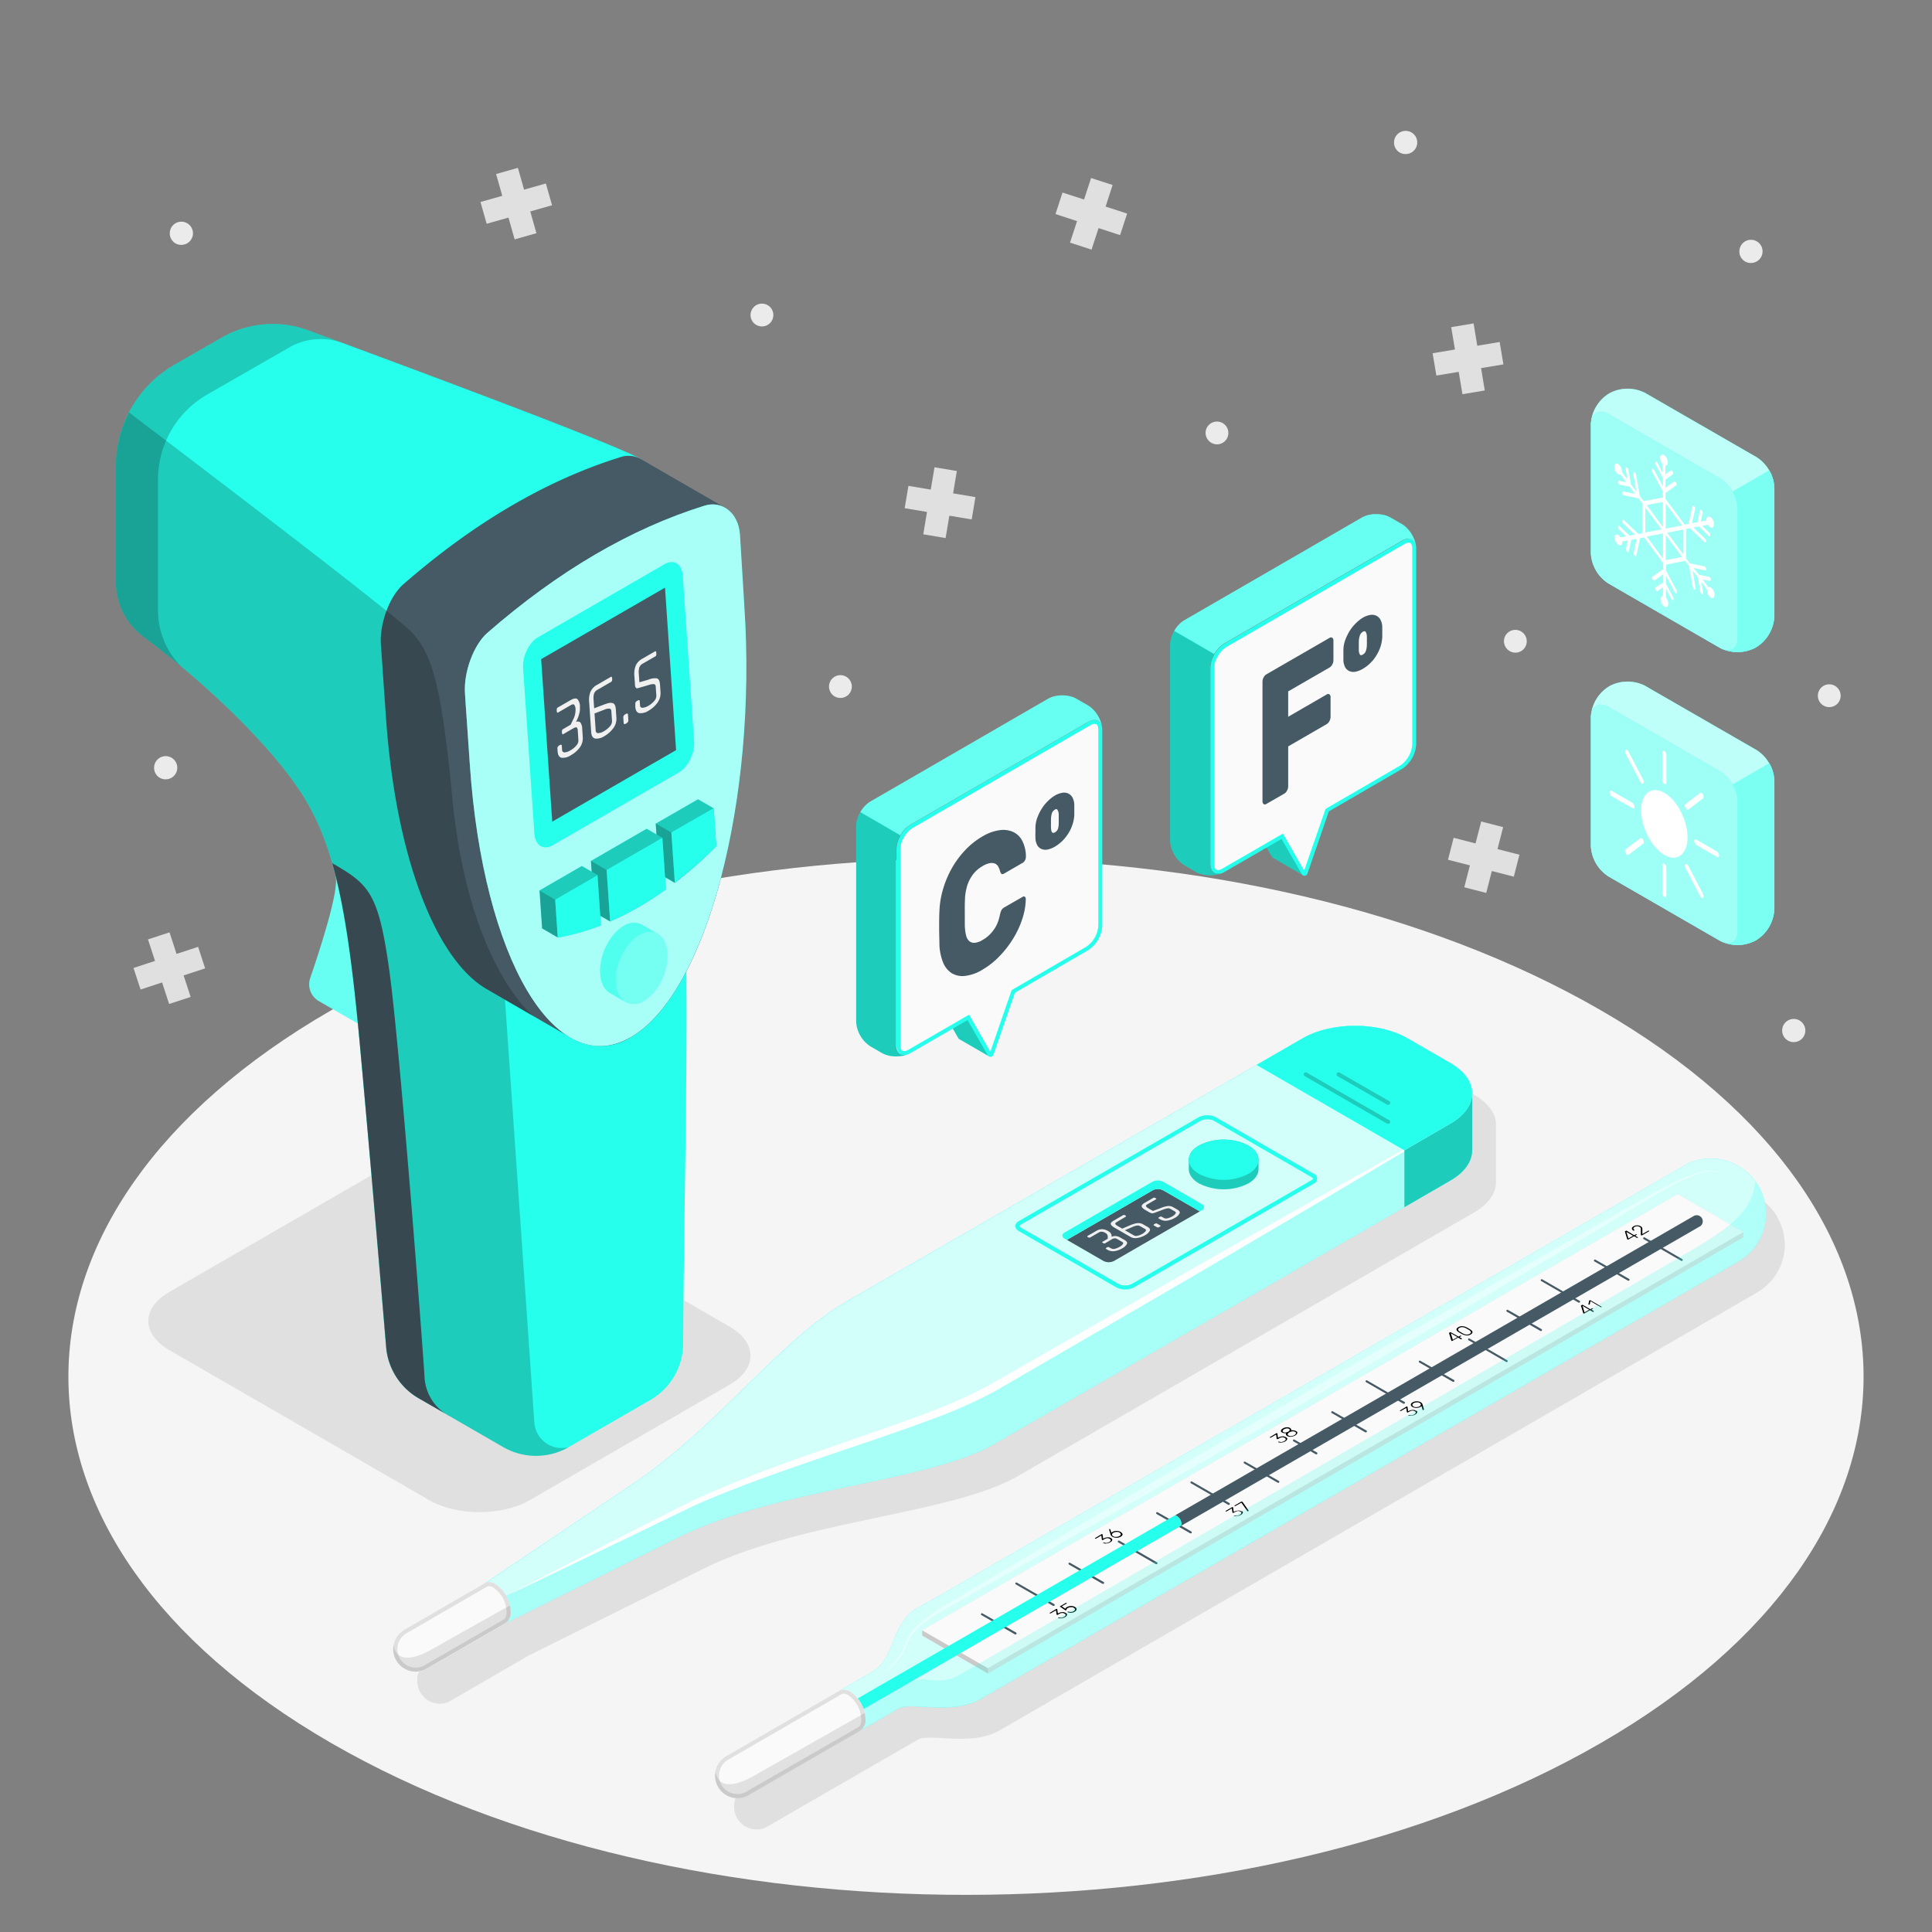 <svg xmlns="http://www.w3.org/2000/svg" viewBox="0 0 500 500"><rect x="0" y="0" width="500" height="500" fill="#808080" stroke="none"/><g id="freepik--Floor--inject-4"><path id="freepik--floor--inject-4" d="M414.26,451.11c90.71-52.37,90.71-137.29,0-189.67s-237.8-52.37-328.52,0-90.71,137.3,0,189.67S323.54,503.49,414.26,451.11Z" style="fill:#f5f5f5"></path></g><g id="freepik--Graphics--inject-4"><g id="freepik--Icons--inject-4"><g id="freepik--Plus--inject-4"><polygon id="freepik--plus--inject-4" points="382.32 89.48 381.36 83.7 375.57 84.67 376.54 90.45 370.76 91.42 371.73 97.2 377.51 96.23 378.48 102.02 384.26 101.05 383.3 95.27 389.08 94.3 388.11 88.51 382.32 89.48" style="fill:#e0e0e0"></polygon><polygon id="freepik--plus--inject-4" points="387.55 219.74 389.01 214.06 383.33 212.6 381.87 218.28 376.2 216.82 374.74 222.5 380.41 223.96 378.95 229.63 384.63 231.09 386.09 225.42 391.77 226.88 393.23 221.2 387.55 219.74" style="fill:#e0e0e0"></polygon><polygon id="freepik--plus--inject-4" points="286.13 53.46 287.94 47.88 282.37 46.07 280.55 51.64 274.98 49.83 273.16 55.4 278.74 57.22 276.92 62.79 282.49 64.6 284.31 59.03 289.88 60.85 291.7 55.27 286.13 53.46" style="fill:#e0e0e0"></polygon><polygon id="freepik--plus--inject-4" points="240.88 126.71 241.85 120.93 247.63 121.9 246.66 127.68 252.44 128.65 251.47 134.43 245.69 133.46 244.72 139.25 238.94 138.28 239.91 132.49 234.13 131.52 235.1 125.74 240.88 126.71" style="fill:#e0e0e0"></polygon><polygon id="freepik--plus--inject-4" points="129.99 50.68 128.39 45.04 134.03 43.44 135.63 49.08 141.27 47.48 142.87 53.12 137.23 54.72 138.83 60.35 133.19 61.95 131.59 56.31 125.95 57.91 124.35 52.28 129.99 50.68" style="fill:#e0e0e0"></polygon><polygon id="freepik--plus--inject-4" points="40.12 248.69 38.3 243.12 43.87 241.29 45.69 246.87 51.27 245.04 53.09 250.61 47.52 252.44 49.34 258.01 43.77 259.83 41.95 254.26 36.38 256.09 34.55 250.51 40.12 248.69" style="fill:#e0e0e0"></polygon></g><g id="freepik--Dots--inject-4"><path id="freepik--Dot--inject-4" d="M312,112a2.95,2.95,0,1,1,2.95,3A3,3,0,0,1,312,112Z" style="fill:#ebebeb"></path><path id="freepik--dot--inject-4" d="M194.24,81.48a2.95,2.95,0,1,1,2.95,3A2.95,2.95,0,0,1,194.24,81.48Z" style="fill:#ebebeb"></path><path id="freepik--dot--inject-4" d="M39.88,198.74a3,3,0,1,1,2.95,2.95A2.95,2.95,0,0,1,39.88,198.74Z" style="fill:#ebebeb"></path><path id="freepik--dot--inject-4" d="M214.55,177.63a2.95,2.95,0,1,1,2.95,3A2.95,2.95,0,0,1,214.55,177.63Z" style="fill:#ebebeb"></path><path id="freepik--dot--inject-4" d="M360.78,36.92a3,3,0,1,1,3,2.95A2.95,2.95,0,0,1,360.78,36.92Z" style="fill:#ebebeb"></path><path id="freepik--dot--inject-4" d="M43.94,60.37a3,3,0,1,1,3,3A2.95,2.95,0,0,1,43.94,60.37Z" style="fill:#ebebeb"></path><path id="freepik--dot--inject-4" d="M450.15,65.06a3,3,0,1,1,3,3A2.95,2.95,0,0,1,450.15,65.06Z" style="fill:#ebebeb"></path><path id="freepik--dot--inject-4" d="M470.46,180a2.95,2.95,0,1,1,3,3A2.95,2.95,0,0,1,470.46,180Z" style="fill:#ebebeb"></path><path id="freepik--dot--inject-4" d="M461.22,266.75a3,3,0,1,1,3,2.95A3,3,0,0,1,461.22,266.75Z" style="fill:#ebebeb"></path><path id="freepik--dot--inject-4" d="M389.22,165.91a2.95,2.95,0,1,1,2.95,3A3,3,0,0,1,389.22,165.91Z" style="fill:#ebebeb"></path></g></g></g><g id="freepik--Shadows--inject-4"><path id="freepik--Shadow--inject-4" d="M387.15,291.21c0-.13,0-.26,0-.4s0,0,0-.07a6.53,6.53,0,0,0-.11-.86c0-.06,0-.12-.05-.18l0-.14a6.68,6.68,0,0,0-.33-.95,1.8,1.8,0,0,0-.08-.21,8.86,8.86,0,0,0-.46-.85l-.15-.26c-.18-.26-.37-.52-.58-.78l-.23-.29c-.19-.22-.4-.43-.62-.64l-.07-.07c-.11-.1-.2-.21-.32-.31s-.54-.45-.84-.68l-.34-.27c-.43-.31-.89-.6-1.38-.89l-9.58-5.53-1.49-.86c-.47-.27-.95-.52-1.46-.76-7.55-3.55-18.68-3.3-25.72.76l-58.85,34-2.28,1.32-9,5.19-4.4,2.54-31.9,18.42-11.73,6.77c-1.06.62-2.12,1.28-3.18,2-11.11,7.43-22.05,19.78-34.56,31.19-3,2.72-6,5.38-9.22,7.91-2.54,2-5.16,4-7.86,5.79l-15.15,10.19-9.55,6.41-14,9.35L111.07,429.9l-.24.15A5.81,5.81,0,0,0,108,434v0l0,.19,0,.23a5.34,5.34,0,0,0,0,.69,5.82,5.82,0,0,0,8.22,5.29l.28-.16L137,428.34l0,0,.05,0h0s19.93-9.93,45.1-22.4,64.19-14.06,81.19-23.88L369.6,320.66h0c4.42-2.55,8.44-4.89,11.92-6.88.47-.28.91-.56,1.32-.85,2.87-2,4.31-4.52,4.31-7Z" style="fill:#e0e0e0"></path><path id="freepik--shadow--inject-4" d="M461.82,320.8l-.06-.46q0-.4-.12-.81l-.12-.57c0-.21-.1-.42-.16-.63s-.12-.43-.19-.65-.08-.2-.11-.31a14.59,14.59,0,0,0-1.28-2.67.22.22,0,0,0,0-.08,14.23,14.23,0,0,0-18-5.48l-.67.39L247.35,421.34h0s-2.54,1.36-5.11,2.85c-6.75,3.9-5.8,13.09-11.42,16.36-3.15,1.84-4.66,2.69-8.74,5.05l-29,16.78-.24.15a5.8,5.8,0,0,0-2.8,4v0c0,.06,0,.12,0,.18a2.23,2.23,0,0,0,0,.23,5.36,5.36,0,0,0-.05.7,5.82,5.82,0,0,0,5.82,5.81,5.74,5.74,0,0,0,2.41-.53l.27-.15,39-22.52c1.19-.68,3.43-.59,6.16-.44l2.87.14c4,.15,8.51,0,12.22-2.15L454.13,334.85l.29-.18.3-.18a14.47,14.47,0,0,0,2.92-2.23,13.13,13.13,0,0,0,1.22-1.37,14.64,14.64,0,0,0,1.05-1.52,14.23,14.23,0,0,0,2-7.24h0C461.89,321.68,461.86,321.24,461.82,320.8Z" style="fill:#e0e0e0"></path><path id="freepik--shadow--inject-4" d="M111.09,388.24,43.78,349.38c-7.18-4.14-7.18-10.86,0-15l51.76-29.89c7.17-4.14,18.8-4.14,26,0l67.31,38.86c7.17,4.15,7.17,10.86,0,15l-51.76,29.89C129.89,392.38,118.26,392.38,111.09,388.24Z" style="fill:#e0e0e0"></path></g><g id="freepik--thermometer-3--inject-4"><g id="freepik--mercury-thermometer--inject-4"><path d="M442.75,299.83a14.11,14.11,0,0,0-5.92,1.29l-.67.38L242.49,413.31h0s-2.53,1.37-5.1,2.85c-6.76,3.9-5.81,13.09-11.43,16.36-3.15,1.84-4.66,2.69-8.74,5.05l5.36,10.31,9.93-5.73c3.16-1.83,13.84,1.83,21.25-2.46L449.27,326.82l.59-.36a14.26,14.26,0,0,0-7.11-26.63Z" style="fill:#25FFEB"></path><path d="M442.75,299.83a14.11,14.11,0,0,0-5.92,1.29l-.67.38L242.49,413.31h0s-2.53,1.37-5.1,2.85c-6.76,3.9-5.81,13.09-11.43,16.36-3.15,1.84-4.66,2.69-8.74,5.05l5.36,10.31,9.93-5.73c3.16-1.83,13.84,1.83,21.25-2.46L449.27,326.82l.59-.36a14.26,14.26,0,0,0-7.11-26.63Z" style="fill:#fff;opacity:0.8"></path><polygon points="451.18 318.85 434.18 309.04 238.67 421.91 238.67 423.29 255.67 433.11 451.18 320.23 451.18 318.85" style="fill:#e0e0e0"></polygon><polygon points="238.67 421.91 255.67 431.73 255.67 433.11 238.67 423.29 238.67 421.91" style="opacity:0.1"></polygon><polygon points="238.67 421.91 255.67 431.73 451.18 318.85 434.18 309.04 238.67 421.91" style="fill:#fafafa"></polygon><path d="M360.6,361.18l-4.35-2.51h0l-2.45-1.42a.26.26,0,0,0-.36.1.27.27,0,0,0,.1.36l6.8,3.92.42.25h0l2.45,1.41a.2.2,0,0,0,.13,0,.28.28,0,0,0,.23-.13.26.26,0,0,0-.1-.36ZM270,413.51,265.61,411h0l-2.45-1.42a.26.26,0,0,0-.26.46l6.8,3.92.42.25h0l2.45,1.41a.22.22,0,0,0,.13,0,.28.28,0,0,0,.23-.13.26.26,0,0,0-.1-.36Zm65-40.94a.27.27,0,0,0-.36.1.26.26,0,0,0,.1.35l2.45,1.42h0l.91.52h0l2.45,1.42a.31.31,0,0,0,.13,0,.28.28,0,0,0,.23-.13.26.26,0,0,0-.1-.36Zm-19.72,14.77-4.35-2.51h0l-2.45-1.41a.27.27,0,0,0-.36.09.26.26,0,0,0,.1.36l6.8,3.93.42.25h0l2.45,1.41a.31.31,0,0,0,.13,0,.26.26,0,0,0,.23-.13.27.27,0,0,0-.1-.36Zm91.06-52.08h0l-4.77-2.76h0l-2.44-1.41a.27.27,0,0,0-.36.09.26.26,0,0,0,.1.36l9.67,5.59a.28.28,0,0,0,.13,0,.26.26,0,0,0,.23-.13.26.26,0,0,0-.1-.35ZM289.68,398.73a.26.26,0,0,0-.26.46l2.45,1.41h0l4.84,2.79h0l2.45,1.42a.31.31,0,0,0,.13,0,.28.28,0,0,0,.23-.13.26.26,0,0,0-.1-.36Zm145.7-72.87-6.8-3.93-.49-.28h0l-2.45-1.41a.26.26,0,0,0-.36.1.25.25,0,0,0,.1.35l2.93,1.7,4.36,2.51h0l2.45,1.41a.2.2,0,0,0,.13,0,.26.26,0,0,0,.22-.13A.27.27,0,0,0,435.38,325.86ZM383.26,348.1l-.49-.28h0l-2.45-1.41a.25.25,0,0,0-.36.09.26.26,0,0,0,.1.36l2.94,1.69,4.35,2.51h0l2.45,1.42a.26.26,0,1,0,.26-.46Zm-129,69.44a.27.27,0,0,0-.36.09.26.26,0,0,0,.1.36l8.7,5a.31.31,0,0,0,.13,0,.28.28,0,0,0,.23-.13.27.27,0,0,0-.1-.36Zm22.66-13.09a.26.26,0,1,0-.26.46l8.7,5a.22.22,0,0,0,.13,0,.28.28,0,0,0,.23-.13.26.26,0,0,0-.1-.36ZM390.24,339a.26.26,0,0,0-.36.1.27.27,0,0,0,.09.36l8.71,5a.2.2,0,0,0,.13,0,.28.28,0,0,0,.23-.13.27.27,0,0,0-.1-.36ZM412.89,326a.25.25,0,0,0-.35.1.26.26,0,0,0,.09.35l8.71,5a.28.28,0,0,0,.13,0,.26.26,0,0,0,.23-.13.26.26,0,0,0-.1-.35Zm-45.31,26.17a.25.25,0,0,0-.36.09.27.27,0,0,0,.09.36l8.71,5a.22.22,0,0,0,.13,0,.28.28,0,0,0,.23-.13.26.26,0,0,0-.1-.36Zm-22.66,13.08a.27.27,0,0,0-.36.09.26.26,0,0,0,.1.36l8.7,5a.31.31,0,0,0,.13,0,.28.28,0,0,0,.23-.13.27.27,0,0,0-.1-.36ZM299.6,391.37a.26.26,0,1,0-.26.46l8.7,5a.33.33,0,0,0,.13,0,.28.28,0,0,0,.23-.13.26.26,0,0,0-.1-.36Zm22.66-13.08a.26.26,0,0,0-.36.1.25.25,0,0,0,.1.35l8.7,5a.31.31,0,0,0,.13,0,.26.26,0,0,0,.23-.13.25.25,0,0,0-.1-.35Z" style="fill:#455a64"></path><path d="M275.76,417.41a1.63,1.63,0,0,0-.46-.18,1.56,1.56,0,0,0-.48,0,2.11,2.11,0,0,0-.49.09,2.18,2.18,0,0,0-.47.21l-.09.05-.16-1.17a.06.06,0,0,0,0,0l0,0-.07,0a.18.18,0,0,0-.2,0l-1.66,1c-.07,0-.06.07,0,.11l.07,0a.18.18,0,0,0,.2,0l1.34-.77.16,1.15,0,0a.11.11,0,0,0,.05,0l.06,0a.18.18,0,0,0,.2,0l.39-.23a1.89,1.89,0,0,1,.68-.23,1.17,1.17,0,0,1,.67.16.67.67,0,0,1,.23.2.29.29,0,0,1,.05.22.48.48,0,0,1-.13.21,1.18,1.18,0,0,1-.27.2,1.69,1.69,0,0,1-.27.13l-.3.1a1.27,1.27,0,0,1-.34,0,.91.91,0,0,1-.35-.07.42.42,0,0,0-.14,0l-.09,0-.06,0a.05.05,0,0,0,0,.05s0,0,0,.05a1,1,0,0,0,.36.12,2.2,2.2,0,0,0,.45,0,2.33,2.33,0,0,0,1-.31,1.55,1.55,0,0,0,.36-.28.63.63,0,0,0,.16-.3.42.42,0,0,0-.07-.3A1,1,0,0,0,275.76,417.41Zm2.8-1.22a1.19,1.19,0,0,0-.37-.31,1.75,1.75,0,0,0-.52-.2,2,2,0,0,0-.54-.05,2.45,2.45,0,0,0-.53.09,2.55,2.55,0,0,0-.48.2,1,1,0,0,0-.33.26,1,1,0,0,0-.09.16l-.91-.63,1.27-.74c.07,0,.07-.08,0-.11l-.07,0a.17.17,0,0,0-.19,0l-1.45.83c-.06,0-.06.07,0,.12l1.32.91a.18.18,0,0,0,.2,0l.08,0a.15.15,0,0,0,.08-.1.93.93,0,0,1,0-.13.49.49,0,0,1,.09-.15.57.57,0,0,1,.23-.18,1.14,1.14,0,0,1,.36-.15,1.68,1.68,0,0,1,.39-.07,1.72,1.72,0,0,1,.39,0,1.24,1.24,0,0,1,.38.14.9.9,0,0,1,.27.23.39.39,0,0,1,.07.23.43.43,0,0,1-.1.23.92.92,0,0,1-.26.21,1.11,1.11,0,0,1-.27.12,1.08,1.08,0,0,1-.31.07,1.28,1.28,0,0,1-.34,0,1.55,1.55,0,0,1-.36-.08l-.13,0-.08,0-.08.05s-.05,0-.05.05a.05.05,0,0,0,0,0,1.31,1.31,0,0,0,.38.13,2,2,0,0,0,1,0,1.67,1.67,0,0,0,.5-.21,1.3,1.3,0,0,0,.36-.27.54.54,0,0,0,.14-.31A.49.49,0,0,0,278.56,416.19Z"></path><path d="M287.49,398.05a1.38,1.38,0,0,0-.46-.18,1.56,1.56,0,0,0-.48,0,2.11,2.11,0,0,0-.49.09,2.18,2.18,0,0,0-.47.21l-.09.05-.16-1.17s0,0,0,0,0,0,0,0l-.07,0a.18.18,0,0,0-.2,0l-1.66,1c-.07,0-.06.08,0,.12l.07,0a.18.18,0,0,0,.2,0l1.34-.78.16,1.16a.08.08,0,0,0,0,0,.11.11,0,0,0,0,0l.06,0a.18.18,0,0,0,.2,0l.39-.23a1.72,1.72,0,0,1,.68-.23,1.09,1.09,0,0,1,.67.16.58.58,0,0,1,.23.2.28.28,0,0,1,.05.21.46.46,0,0,1-.13.22,1.18,1.18,0,0,1-.27.2,1.69,1.69,0,0,1-.27.13,1.49,1.49,0,0,1-.3.09,1.27,1.27,0,0,1-.34,0,1.15,1.15,0,0,1-.35-.07.42.42,0,0,0-.14,0l-.09,0-.06,0a.05.05,0,0,0,0,.05s0,0,0,.05a1.17,1.17,0,0,0,.36.12,2.2,2.2,0,0,0,.45,0,2.29,2.29,0,0,0,.5-.09,2.91,2.91,0,0,0,.51-.22,1.55,1.55,0,0,0,.36-.28.63.63,0,0,0,.16-.3.42.42,0,0,0-.07-.3A1,1,0,0,0,287.49,398.05Zm2.82-1.33a1.18,1.18,0,0,0-.31-.26,1.7,1.7,0,0,0-.46-.18,1.91,1.91,0,0,0-.54-.08,2.21,2.21,0,0,0-.57.06,2,2,0,0,0-.56.22l-.15.1-.11.09-.28-.92s0,0,0,0l0,0-.1,0a.1.1,0,0,0-.09,0l-.09,0s-.06.05,0,.08,0,0,0,.06l.35,1.21a1.12,1.12,0,0,0,.05.13.89.89,0,0,0,.09.16l.15.17a1.4,1.4,0,0,0,.22.16,2.34,2.34,0,0,0,.45.18,2.52,2.52,0,0,0,.54.08,2.93,2.93,0,0,0,.58-.06,2.18,2.18,0,0,0,.55-.22,1,1,0,0,0,.38-.32.57.57,0,0,0,.11-.33A.61.61,0,0,0,290.31,396.72Zm-.36.61a1,1,0,0,1-.25.2,1.84,1.84,0,0,1-.35.15,2.7,2.7,0,0,1-.41.06,1.5,1.5,0,0,1-.42,0,1.38,1.38,0,0,1-.4-.15.82.82,0,0,1-.27-.24.44.44,0,0,1-.07-.24.45.45,0,0,1,.11-.23.87.87,0,0,1,.25-.21,1.6,1.6,0,0,1,.35-.14,1.39,1.39,0,0,1,.4-.06,1.5,1.5,0,0,1,.42,0,1.56,1.56,0,0,1,.41.15,1.08,1.08,0,0,1,.27.23.4.4,0,0,1,.06.25A.37.37,0,0,1,290,397.33Z"></path><path d="M321.27,391.14a1.66,1.66,0,0,0-.46-.19,2,2,0,0,0-.49,0,2,2,0,0,0-.48.09,2.18,2.18,0,0,0-.47.21l-.09,0-.16-1.18a0,0,0,0,0,0,0l0,0-.06,0a.2.2,0,0,0-.21,0l-1.65.95q-.11.06,0,.12l.07,0a.21.21,0,0,0,.19,0l1.34-.78.17,1.15s0,0,0,0l.05,0,.06,0a.23.23,0,0,0,.2,0l.39-.23a1.67,1.67,0,0,1,.68-.23,1.09,1.09,0,0,1,.67.16.58.58,0,0,1,.23.2.27.27,0,0,1,0,.21.38.38,0,0,1-.12.21,1.36,1.36,0,0,1-.28.21l-.26.13a1.58,1.58,0,0,1-.31.09l-.33,0a1.15,1.15,0,0,1-.36-.07.22.22,0,0,0-.13,0l-.09,0-.06,0a.05.05,0,0,0,0,.05s0,0,0,0a1.52,1.52,0,0,0,.36.12,1.68,1.68,0,0,0,.45,0,2.29,2.29,0,0,0,.5-.09,2.07,2.07,0,0,0,.51-.22,1.32,1.32,0,0,0,.36-.28.65.65,0,0,0,.16-.29.48.48,0,0,0-.07-.3A.77.77,0,0,0,321.27,391.14Zm1.88-.2-1.54-2.19-.05-.06-.08-.05-.07,0a.18.18,0,0,0-.2,0l-1.72,1c-.06,0-.06.07,0,.11l.06,0a.18.18,0,0,0,.2,0l1.51-.87,1.57,2.22,0,0,.09,0s.07,0,.09,0l.1-.05s0,0,0-.07Z"></path><path d="M332.73,371.93a2,2,0,0,0-.46-.18,1.56,1.56,0,0,0-.48,0,2.11,2.11,0,0,0-.49.09,2.18,2.18,0,0,0-.47.21l-.09.05-.16-1.17a.06.06,0,0,0,0,0s0,0,0,0l-.07,0a.18.18,0,0,0-.2,0l-1.66,1c-.07,0-.07.07,0,.11l.07,0a.17.17,0,0,0,.19,0l1.35-.77.16,1.15a.08.08,0,0,0,0,0,.11.11,0,0,0,.05,0l.06,0a.18.18,0,0,0,.2,0l.39-.22a1.53,1.53,0,0,1,.68-.23,1.08,1.08,0,0,1,.67.15.67.67,0,0,1,.23.2.29.29,0,0,1,.05.22.48.48,0,0,1-.13.21,1.18,1.18,0,0,1-.27.2,1.69,1.69,0,0,1-.27.13l-.3.1a1.27,1.27,0,0,1-.34,0,.92.92,0,0,1-.36-.07.34.34,0,0,0-.13,0l-.09,0-.06,0a.05.05,0,0,0,0,.05s0,0,0,.05a1,1,0,0,0,.36.12,2.2,2.2,0,0,0,.45,0,2.33,2.33,0,0,0,1-.31,1.55,1.55,0,0,0,.36-.28.63.63,0,0,0,.16-.3.42.42,0,0,0-.07-.3A1,1,0,0,0,332.73,371.93Zm3-1.28a.86.86,0,0,0-.31-.28,1.67,1.67,0,0,0-.62-.2,2.16,2.16,0,0,0-.67,0,.4.4,0,0,0,0-.32.66.66,0,0,0-.3-.3,1.72,1.72,0,0,0-.43-.16,1.85,1.85,0,0,0-.47,0,2,2,0,0,0-.48.09,2.11,2.11,0,0,0-.43.2,1.36,1.36,0,0,0-.34.25.55.55,0,0,0-.16.27.37.37,0,0,0,0,.27.7.7,0,0,0,.28.25,1.55,1.55,0,0,0,.51.18,2,2,0,0,0,.55,0,.43.43,0,0,0-.06.38.7.7,0,0,0,.35.36,1.64,1.64,0,0,0,.48.18,2.33,2.33,0,0,0,.53,0,2.41,2.41,0,0,0,.52-.11,2,2,0,0,0,.49-.21,1.63,1.63,0,0,0,.37-.28.66.66,0,0,0,.18-.31A.46.46,0,0,0,335.75,370.65Zm-2.64,0a1.47,1.47,0,0,1-.34.07,1.22,1.22,0,0,1-.33,0,.85.85,0,0,1-.28-.1.37.37,0,0,1-.18-.17.23.23,0,0,1,0-.18.53.53,0,0,1,.12-.2,1.25,1.25,0,0,1,.24-.18,1.55,1.55,0,0,1,.32-.14,1.94,1.94,0,0,1,.33-.07,1.76,1.76,0,0,1,.33,0,.91.91,0,0,1,.29.1.46.46,0,0,1,.17.17.25.25,0,0,1,0,.19.5.5,0,0,1-.12.19,1.08,1.08,0,0,1-.23.18A1.23,1.23,0,0,1,333.11,370.62Zm2.15.56a1.59,1.59,0,0,1-.27.21,2.43,2.43,0,0,1-.37.16,1.78,1.78,0,0,1-.39.07,1.28,1.28,0,0,1-.39,0,.93.93,0,0,1-.33-.12.51.51,0,0,1-.21-.2.33.33,0,0,1,0-.22.54.54,0,0,1,.14-.22,1,1,0,0,1,.27-.21,1.73,1.73,0,0,1,.37-.16,1.8,1.8,0,0,1,.39-.08,1.6,1.6,0,0,1,.38,0,1.5,1.5,0,0,1,.34.12.58.58,0,0,1,.21.2.28.28,0,0,1,0,.22A.57.57,0,0,1,335.26,371.18Z"></path><path d="M366.4,365.08a2,2,0,0,0-.46-.18,1.56,1.56,0,0,0-.48,0,2,2,0,0,0-.49.09,2.18,2.18,0,0,0-.47.21l-.09,0-.16-1.17a.06.06,0,0,0,0,0l0,0-.06,0a.2.2,0,0,0-.21,0l-1.65,1c-.07,0-.07.07,0,.11l.07,0a.17.17,0,0,0,.19,0l1.35-.77.16,1.15,0,0a.11.11,0,0,0,.05,0l.06,0a.18.18,0,0,0,.2,0l.39-.22a1.53,1.53,0,0,1,.68-.23,1.08,1.08,0,0,1,.67.15.67.67,0,0,1,.23.2.29.29,0,0,1,0,.22.38.38,0,0,1-.12.21,1.18,1.18,0,0,1-.27.2l-.27.13-.31.1a1.22,1.22,0,0,1-.33,0,.92.92,0,0,1-.36-.07.34.34,0,0,0-.13,0l-.09,0-.06,0a.05.05,0,0,0,0,.05s0,0,0,0a1,1,0,0,0,.36.12,2.2,2.2,0,0,0,.45,0,2.29,2.29,0,0,0,.5-.09,2.53,2.53,0,0,0,.51-.22,1.55,1.55,0,0,0,.36-.28.63.63,0,0,0,.16-.3.42.42,0,0,0-.07-.3A1,1,0,0,0,366.4,365.08Zm2.14-.32-.38-1.27a1.12,1.12,0,0,0-.05-.13l-.08-.14a1,1,0,0,0-.14-.16l-.22-.16a1.54,1.54,0,0,0-.43-.17,2.18,2.18,0,0,0-.53-.08,2.74,2.74,0,0,0-.56.06,1.9,1.9,0,0,0-.56.21,1.1,1.1,0,0,0-.37.32.52.52,0,0,0-.09.33.51.51,0,0,0,.13.3,1.05,1.05,0,0,0,.3.25,2.24,2.24,0,0,0,.44.18,2.44,2.44,0,0,0,1.08,0,1.68,1.68,0,0,0,.56-.22,1.35,1.35,0,0,0,.25-.18l.29,1v0l0,0,.09,0a.16.16,0,0,0,.1,0l.09-.05s.06-.05.05-.07S368.53,364.78,368.54,364.76Zm-.92-1a.88.88,0,0,1-.25.2,1.22,1.22,0,0,1-.35.14,2.63,2.63,0,0,1-.39.06,1.84,1.84,0,0,1-.41,0,1.26,1.26,0,0,1-.38-.15.79.79,0,0,1-.25-.22.33.33,0,0,1-.07-.23.41.41,0,0,1,.09-.23.74.74,0,0,1,.25-.2,1.22,1.22,0,0,1,.35-.14,1.34,1.34,0,0,1,.4-.06,2,2,0,0,1,.41,0,1.2,1.2,0,0,1,.37.15.71.71,0,0,1,.26.21.36.36,0,0,1,.06.24A.44.44,0,0,1,367.62,363.75Z"></path><path d="M381.07,344.66a.69.69,0,0,0-.21-.32,2.31,2.31,0,0,0-.41-.31c-.23-.14-.48-.29-.74-.43a4.27,4.27,0,0,0-.53-.24,2.62,2.62,0,0,0-.57-.12,2,2,0,0,0-.59,0,1.89,1.89,0,0,0-.6.24,1.05,1.05,0,0,0-.41.34.45.45,0,0,0-.06.35.71.71,0,0,0,.22.33,2.91,2.91,0,0,0,.41.3c.24.15.49.29.74.43a3.14,3.14,0,0,0,.53.23,2.15,2.15,0,0,0,.57.13,3,3,0,0,0,.59,0,1.89,1.89,0,0,0,.6-.24A1.05,1.05,0,0,0,381,345,.42.42,0,0,0,381.07,344.66Zm-.72.54a1.5,1.5,0,0,1-.85.19,2.42,2.42,0,0,1-.92-.3l-.36-.21-.34-.2a1,1,0,0,1-.52-.53c-.05-.17.06-.34.32-.49a1.4,1.4,0,0,1,.85-.18,2.3,2.3,0,0,1,.92.29l.35.2.35.21a1.07,1.07,0,0,1,.52.53C380.72,344.88,380.61,345.05,380.35,345.2Zm-2.61.84.41-.24c.06,0,.06-.08,0-.11l-.07,0a.18.18,0,0,0-.2,0l-.4.23-2-1.12a.17.17,0,0,0-.19,0l-.18.1c-.08.05-.11.09-.09.14l.58,1.9a.16.16,0,0,0,0,.07l0,0,.07,0a.18.18,0,0,0,.2,0l1.46-.84.71.4a.17.17,0,0,0,.19,0l.09-.05c.06,0,.06-.07,0-.11Zm-1.75.7-.52-1.7,1.73,1Z"></path><path d="M414.52,338.2l-2.91-1.68a.18.18,0,0,0-.2,0l-.08.05-.05,0a.1.1,0,0,0,0,0l-.21,1s0,0,0,.06l.1,0h.11c.09,0,.14,0,.15-.07l.18-.82,2.65,1.53a.18.18,0,0,0,.2,0l.08-.05C414.59,338.28,414.59,338.24,414.52,338.2Zm-2.68.74.4-.23q.09-.06,0-.12l-.07,0a.23.23,0,0,0-.2,0l-.4.24-1.95-1.13a.21.21,0,0,0-.19,0l-.18.11c-.08,0-.11.09-.09.14l.58,1.89a.15.15,0,0,0,0,.08s0,0,0,0l.07,0a.18.18,0,0,0,.2,0l1.47-.85.7.41a.19.19,0,0,0,.19,0l.09-.05c.06,0,.06-.08,0-.11Zm-1.76.71-.52-1.7,1.73,1Z"></path><path d="M426.8,318.52l-.07,0a.23.23,0,0,0-.2,0l-1.49.86,0-1.21a1,1,0,0,0-.07-.46.84.84,0,0,0-.37-.35,2.3,2.3,0,0,0-.39-.17,1.69,1.69,0,0,0-.45-.07,2,2,0,0,0-.49.05,1.84,1.84,0,0,0-.51.21,1,1,0,0,0-.35.3.49.49,0,0,0-.08.3.55.55,0,0,0,.13.28,1,1,0,0,0,.25.21.17.17,0,0,0,.18,0l.09-.05a.05.05,0,0,0,0-.05.06.06,0,0,0,0-.07.53.53,0,0,1-.26-.39c0-.13.1-.26.31-.38a1.3,1.3,0,0,1,.65-.18,1.2,1.2,0,0,1,.64.17l.17.12a.49.49,0,0,1,.11.14.84.84,0,0,1,.05.17,1.77,1.77,0,0,1,0,.24v1.33a.31.31,0,0,0,0,.11l.06.06.07,0a.17.17,0,0,0,.19,0l1.82-1.05C426.86,318.6,426.86,318.56,426.8,318.52Zm-3.61,1.28.4-.23q.11-.06,0-.12l-.07,0a.17.17,0,0,0-.19,0l-.41.23L421,318.52a.18.18,0,0,0-.2,0l-.18.1c-.07.05-.11.09-.09.14l.58,1.9a.13.13,0,0,0,.05.07l0,0,.07.05a.21.21,0,0,0,.19,0l1.47-.85.7.4a.18.18,0,0,0,.2,0l.08,0q.09-.06,0-.12Zm-1.76.71-.52-1.7,1.73,1Z"></path><path d="M439.89,317.41,305.48,395a.87.87,0,0,0,.26-.68,2.49,2.49,0,0,0-1.11-1.92.86.86,0,0,0-.74-.1l134.43-77.59a1.57,1.57,0,1,1,1.57,2.72Z" style="fill:#455a64"></path><path d="M305.74,394.3a.87.87,0,0,1-.26.68l-.11.06-96.72,55.82a1.52,1.52,0,0,1-.79.22,1.57,1.57,0,0,1-.78-2.93l96.7-55.81.11-.06a.86.86,0,0,1,.74.1A2.49,2.49,0,0,1,305.74,394.3Z" style="fill:#25FFEB"></path><path d="M457,314.1a14.19,14.19,0,0,0-2.75-8.39c-.78,9.85-10.49,14.25-26.26,23.56S257.35,428.2,248.93,433.11s-7.5-2.9-23.43,6.58L220,443l2.56,4.92,9.93-5.73c3.16-1.83,13.84,1.83,21.25-2.46L449.27,326.82l.59-.36A14.24,14.24,0,0,0,457,314.1Z" style="fill:#25FFEB;opacity:0.2"></path><path d="M226.62,434.52a27.56,27.56,0,0,0,5.85-5.5,16.38,16.38,0,0,0,1.8-3.57,13.3,13.3,0,0,1,2-3.57c3.69-4.15,8.71-6.54,13.25-9.39l27.83-16.55c18.56-11,37.22-21.86,55.83-32.8s37.34-21.67,56.07-32.39l28.12-16.05c4.69-2.68,9.38-5.37,14.18-7.86a51.24,51.24,0,0,1,7.44-3.25,13.43,13.43,0,0,1,4-.61,10.59,10.59,0,0,1,3.92,1,10.63,10.63,0,0,0-3.92-.83,12.85,12.85,0,0,0-3.92.75,52,52,0,0,0-7.28,3.44c-4.71,2.62-9.31,5.44-13.91,8.25l-27.83,16.56c-18.57,11-37.23,21.87-55.84,32.8s-37.35,21.67-56.08,32.39L250,413.38l-7,4a28.71,28.71,0,0,0-6.3,4.88c-1.84,1.93-2.29,4.78-4,7A28.12,28.12,0,0,1,226.62,434.52Z" style="fill:#fff;opacity:0.4"></path><path d="M220,437.76a2.73,2.73,0,0,0-2.59-.29l-29.24,16.89-.24.14a5.8,5.8,0,0,0,2.9,10.84,5.89,5.89,0,0,0,2.41-.52h0l.27-.16,29.06-16.78,0,0A3.08,3.08,0,0,0,224,445,9.09,9.09,0,0,0,220,437.76Z" style="fill:#fafafa"></path><path d="M218.34,438.31a2.31,2.31,0,0,1,1.14.36A8,8,0,0,1,222.9,445c0,1-.28,1.73-.79,2l0,0h0L193,463.76l-.23.13a4.77,4.77,0,0,1-6.7-4.36,4.81,4.81,0,0,1,2.42-4.14l.22-.13,29.2-16.87a1,1,0,0,1,.43-.08m0-1.05a2,2,0,0,0-.92.21l-29.24,16.89-.24.14a5.81,5.81,0,0,0,2.9,10.84,5.89,5.89,0,0,0,2.41-.52l.27-.16,29.06-16.78,0,0A3.08,3.08,0,0,0,224,445a9.09,9.09,0,0,0-3.94-7.19,3.41,3.41,0,0,0-1.67-.5Z" style="fill:#e0e0e0"></path><path d="M222.62,447.86A3.08,3.08,0,0,0,224,445a8,8,0,0,0-.21-1.66c-4,2.24-23.87,13.52-28.76,16.29-6,3.38-9.36,2.51-9.85-1.16a5.8,5.8,0,0,0,5.71,6.92,5.89,5.89,0,0,0,2.41-.52l.27-.16,29.06-16.78Z" style="opacity:0.1"></path></g></g><g id="freepik--thermometer-2--inject-4"><g id="freepik--digital-thermometer--inject-4"><path d="M381,283c0-2.84-1.88-5.68-5.63-7.85l-11.07-6.39c-7.51-4.34-19.68-4.34-27.19,0L218.93,336.94c-17,9.81-33.22,32.34-54.81,46.87s-38.69,26-38.69,26v6.95l5.46,3.29s19.94-9.94,45.11-22.41,64.18-14.06,81.18-23.87l118.17-68.22c3.75-2.17,5.63-5,5.63-7.85Z" style="fill:#25FFEB"></path><path d="M381,283c0-2.84-1.88-5.68-5.63-7.85l-11.07-6.39c-7.51-4.34-19.68-4.34-27.19,0L218.93,336.94c-17,9.81-33.22,32.34-54.81,46.87s-38.69,26-38.69,26v6.95l5.46,3.29s19.94-9.94,45.11-22.41,64.18-14.06,81.18-23.87l118.17-68.22c3.75-2.17,5.63-5,5.63-7.85Z" style="fill:#fff;opacity:0.6"></path><path d="M176,390.67c25.17-12.46,64.18-21.83,81.18-31.65L375.35,290.8c3.75-2.16,5.63-5,5.63-7.84s-1.88-5.68-5.63-7.85l-11.07-6.39c-7.51-4.34-19.68-4.34-27.19,0L218.93,336.94c-17,9.81-33.22,32.34-54.81,46.87s-38.69,26-38.69,26L131,413S150.83,403.14,176,390.67Z" style="fill:#25FFEB"></path><path d="M176,390.67c25.17-12.46,64.18-21.83,81.18-31.65L375.35,290.8c3.75-2.16,5.63-5,5.63-7.84s-1.88-5.68-5.63-7.85l-11.07-6.39c-7.51-4.34-19.68-4.34-27.19,0L218.93,336.94c-17,9.81-33.22,32.34-54.81,46.87s-38.69,26-38.69,26L131,413S150.83,403.14,176,390.67Z" style="fill:#fff;opacity:0.8"></path><path d="M345.44,307.48l-29.8,16.86-59.42,34a120.84,120.84,0,0,1-15.45,7c-5.31,2-10.68,3.93-16.07,5.8-10.77,3.75-21.62,7.33-32.25,11.58-5.3,2.14-10.6,4.32-15.73,6.9l-15.28,7.73C151.3,402.56,141.12,407.72,131,413c10.33-4.87,20.6-9.85,30.9-14.77l15.4-7.46c5.12-2.46,10.42-4.55,15.73-6.59,10.66-4,21.48-7.61,32.29-11.27,5.4-1.85,10.8-3.72,16.16-5.73a124.3,124.3,0,0,0,15.77-7L286.87,343c9.86-5.75,19.76-11.43,29.58-17.24L346,308.37c9.8-5.86,19.63-11.66,29.4-17.57C365.34,296.3,355.41,301.92,345.44,307.48Z" style="fill:#fff"></path><path d="M312.44,289.68a3.55,3.55,0,0,1,1.74.4l25.22,14.56c.34.2.41.37.41.4s-.07.2-.41.4l-46.47,26.83a3.55,3.55,0,0,1-1.74.4,3.59,3.59,0,0,1-1.75-.4l-25.22-14.56c-.34-.2-.41-.37-.41-.4s.07-.21.41-.4l46.47-26.83a3.59,3.59,0,0,1,1.75-.4m0-1.05a4.67,4.67,0,0,0-2.27.54L263.7,316c-1.25.72-1.25,1.89,0,2.62l25.22,14.56a5,5,0,0,0,4.53,0l46.47-26.83a1.38,1.38,0,0,0,0-2.62L314.7,289.17a4.61,4.61,0,0,0-2.26-.54Z" style="fill:#25FFEB"></path><path d="M325.7,300.13c0-1.33-.88-2.66-2.64-3.68a14.11,14.11,0,0,0-12.75,0c-1.76,1-2.64,2.35-2.64,3.68v2.46c0,1.33.88,2.66,2.64,3.68a14.11,14.11,0,0,0,12.75,0c1.76-1,2.64-2.35,2.64-3.68Z" style="fill:#25FFEB"></path><path d="M325.7,300.13c0-1.33-.88-2.66-2.64-3.68a14.11,14.11,0,0,0-12.75,0c-1.76,1-2.64,2.35-2.64,3.68v2.46c0,1.33.88,2.66,2.64,3.68a14.11,14.11,0,0,0,12.75,0c1.76-1,2.64-2.35,2.64-3.68Z" style="opacity:0.2"></path><path d="M310.31,296.45c-1.76,1-2.64,2.35-2.64,3.68s.88,2.67,2.64,3.68a14,14,0,0,0,12.75,0c1.76-1,2.64-2.35,2.64-3.68s-.88-2.66-2.64-3.68A14.11,14.11,0,0,0,310.31,296.45Z" style="fill:#25FFEB"></path><path d="M310.51,313.51l-22.22,12.83a3,3,0,0,1-2.71,0l-9.46-5.46,22.2-12.83a3,3,0,0,1,2.72,0Z" style="fill:#455a64"></path><path d="M311.08,313.19l-.57.32L301,308.05a3,3,0,0,0-2.72,0l-22.2,12.83-.57-.33c-.76-.43-.76-1.13,0-1.57l22.77-13.16a3.09,3.09,0,0,1,2.72,0l10,5.8A.83.83,0,0,1,311.08,313.19Z" style="fill:#25FFEB"></path><path d="M290,320.32l1.1.63c.53.31.71.66.53,1a2.87,2.87,0,0,1-1.23,1.14,5.53,5.53,0,0,1-1.95.7,2.78,2.78,0,0,1-1.78-.32l-.42-.25c-.15-.08-.09-.2.16-.35s.46-.18.61-.09l.53.3a1.37,1.37,0,0,0,1,.1,4.35,4.35,0,0,0,1.19-.49,2.53,2.53,0,0,0,.85-.7q.24-.34-.15-.57l-1.19-.69a1.63,1.63,0,0,0-.75-.26,1.93,1.93,0,0,0-.84.3l-1.66,1c-.13.08-.31.05-.54-.08s-.27-.23-.14-.31l1.36-.79v-.53a1,1,0,0,0-.52-.92l-.11-.07a2.16,2.16,0,0,0-.89-.31,1.39,1.39,0,0,0-.8.21l-2.24,1.3a.57.57,0,0,1-.54-.09c-.23-.13-.27-.23-.14-.31l2.24-1.29a3,3,0,0,1,1.57-.46,3.27,3.27,0,0,1,1.57.5l.16.1a1.56,1.56,0,0,1,.49.47,1.17,1.17,0,0,1,.21.65v.24a2.59,2.59,0,0,1,1.16-.19A3.08,3.08,0,0,1,290,320.32Z" style="fill:#f0f0f0"></path><path d="M292.55,320.1l-4.08-2.36c-.6-.34-.92-.66-1-.95s.23-.59.78-.91l2.44-1.41c.13-.08.31-.05.53.08s.28.24.15.31L289,316.27c-.28.16-.4.32-.36.47s.26.34.63.56l1.17.67,2-.86q.58-.24,1-.36a4.1,4.1,0,0,1,.82-.19,2.42,2.42,0,0,1,1.65.34l1.12.64c.53.31.7.65.53,1a3,3,0,0,1-1.23,1.14,5.38,5.38,0,0,1-1.95.69A2.63,2.63,0,0,1,292.55,320.1Zm.88-.39a1.3,1.3,0,0,0,1,.1,4.28,4.28,0,0,0,1.2-.49,2.53,2.53,0,0,0,.85-.7.35.35,0,0,0-.15-.57L295,317.3a1.22,1.22,0,0,0-.77-.13,4.27,4.27,0,0,0-1.11.35l-2,.86Z" style="fill:#f0f0f0"></path><path d="M299.45,316.67l.82.47c.15.09.1.21-.18.37a.67.67,0,0,1-.64.11l-.83-.48c-.15-.09-.09-.21.18-.37S299.29,316.58,299.45,316.67Z" style="fill:#f0f0f0"></path><path d="M297.56,313.81l-1.14-.66c-.6-.34-.91-.66-.95-.95s.23-.59.78-.91l2.25-1.3c.13-.08.3-.05.53.08s.28.24.15.31l-2.25,1.3c-.28.16-.4.32-.35.47s.25.34.62.56l1.18.68,1.9-.7a7.77,7.77,0,0,1,1.82-.55,2.46,2.46,0,0,1,1,.06,3.89,3.89,0,0,1,.62.28l1,.58c.53.31.71.66.53,1a2.81,2.81,0,0,1-1.23,1.14,5.55,5.55,0,0,1-1.94.7,2.69,2.69,0,0,1-1.78-.32l-.43-.25c-.15-.08-.09-.2.17-.35s.46-.18.61-.09l.52.3a1.32,1.32,0,0,0,1,.1,4.56,4.56,0,0,0,1.2-.48,2.65,2.65,0,0,0,.85-.71c.16-.23.1-.42-.15-.57l-1.19-.69a1.07,1.07,0,0,0-.73-.12,6.31,6.31,0,0,0-1.15.33l-2.28.85a1.41,1.41,0,0,1-.56.1A1.89,1.89,0,0,1,297.56,313.81Z" style="fill:#f0f0f0"></path><path d="M128.22,410a2.73,2.73,0,0,0-2.59-.29l-20.74,12-.24.14a5.81,5.81,0,0,0,2.9,10.85,5.74,5.74,0,0,0,2.41-.53h0l.27-.15,20.56-11.88,0,0a3.07,3.07,0,0,0,1.33-2.91A9.09,9.09,0,0,0,128.22,410Z" style="fill:#fafafa"></path><path d="M126.55,410.51a2.31,2.31,0,0,1,1.14.36,8,8,0,0,1,3.42,6.28c0,1-.28,1.73-.79,2l0,0h0l-20.56,11.88-.23.13a4.76,4.76,0,0,1-4.28-8.49l.22-.13,20.7-12a1.18,1.18,0,0,1,.43-.08m0-1.05a2,2,0,0,0-.92.21l-20.74,12-.24.14a5.81,5.81,0,0,0,2.9,10.85,5.74,5.74,0,0,0,2.41-.53l.27-.15,20.56-11.88,0,0a3.07,3.07,0,0,0,1.33-2.91,9.09,9.09,0,0,0-3.94-7.19,3.38,3.38,0,0,0-1.67-.5Z" style="fill:#e0e0e0"></path><path d="M130.83,420.06a3.07,3.07,0,0,0,1.33-2.91,7.85,7.85,0,0,0-.21-1.65c-4,2.24-15.37,8.61-20.25,11.38-6,3.38-9.36,2.51-9.86-1.16a5.84,5.84,0,0,0,5.71,6.92,5.74,5.74,0,0,0,2.41-.53l.27-.15,20.56-11.88Z" style="opacity:0.1"></path><path d="M381,283.22v14.46c0,2.84-1.87,5.67-5.63,7.85l-11.91,6.89V297.68l11.91-6.88C379,288.71,380.86,286,381,283.22Z" style="fill:#25FFEB"></path><path d="M381,283.22v14.46c0,2.84-1.87,5.67-5.63,7.85l-11.91,6.89V297.68l11.91-6.88C379,288.71,380.86,286,381,283.22Z" style="opacity:0.2"></path><path d="M363.42,297.69l11.93-6.89c7.5-4.33,7.5-11.36,0-15.69l-11.07-6.39c-7.51-4.34-19.68-4.34-27.19,0l-11.91,6.88Z" style="fill:#25FFEB"></path><path d="M359.45,289.87,338.2,277.6a.53.53,0,0,0-.72.19.52.52,0,0,0,.19.71l21.26,12.27a.48.48,0,0,0,.26.07.52.52,0,0,0,.26-1ZM346.17,278.5l12.76,7.36a.48.48,0,0,0,.26.07.52.52,0,0,0,.26-1L346.7,277.6a.53.53,0,0,0-.72.19A.52.52,0,0,0,346.17,278.5Z" style="opacity:0.2"></path></g></g><g id="freepik--thermometer-1--inject-4"><g id="freepik--infrared-thermometer--inject-4"><path d="M95.25,266.4c-.56-18.61-3.62-31.14-8.38-39.56.89,3.73-4.08,19-6.57,26.25a5,5,0,0,0,2.24,6Z" style="fill:#25FFEB"></path><path d="M95.25,266.4c-.56-18.61-3.62-31.14-8.38-39.56.89,3.73-4.08,19-6.57,26.25a5,5,0,0,0,2.24,6Z" style="fill:#fff;opacity:0.3"></path><path d="M165.94,118.85c-7.14-4.12-61.77-24.39-86.17-33.37a26.59,26.59,0,0,0-22.49,1.93l-12.18,7A30.21,30.21,0,0,0,30,120.6v30a17.54,17.54,0,0,0,7,14.08c17.56,13.1,34.45,29.74,41.9,42.05,7.31,12.1,10.87,27.43,14.1,62.4,2.46,26.67,5.53,63,6.91,79.47a16.93,16.93,0,0,0,8.41,13.25l21.92,12.66a17,17,0,0,0,16.94,0l21.15-12.21a16.94,16.94,0,0,0,8.47-14.57C177.21,270.06,181.6,200.24,165.94,118.85Z" style="fill:#25FFEB"></path><path d="M116.32,366.47a12.06,12.06,0,0,1-6.45-10c-.23-4.84-6.3-85.26-9.18-105.76-2.79-19.81-5.27-21.85-14.7-27.32,3,10.44,5.08,24.45,7.05,45.77,2.46,26.67,5.53,63,6.91,79.47a16.93,16.93,0,0,0,8.41,13.25l8,4.6Z" style="fill:#455a64"></path><path d="M79.77,85.48a26.59,26.59,0,0,0-22.49,1.93l-12.18,7A30.21,30.21,0,0,0,30,120.6v30a17.54,17.54,0,0,0,7,14.08c3.35,2.49,6.66,5.12,9.89,7.81a20.59,20.59,0,0,1-6-14.57V124.12a25.38,25.38,0,0,1,12.72-22L74.82,89.94a16.39,16.39,0,0,1,13.87-1.17l1.36.5Z" style="opacity:0.2"></path><path d="M192.64,156.92l-1.14-18.68a8.35,8.35,0,0,0-3.88-6.87c-1.52-.87-19.56-11.27-21.68-12.52a6.55,6.55,0,0,0-5.34-.55q-28.68,8.92-56.2,32.9c-3.64,3.18-6.19,10.23-5.82,15.58.26,3.83.31,4.59.29,4.2.17,2.59.48,7,1,14.4,2.48,36.38,12.94,62.94,26,70.54,3.65,2.13,18.16,10.51,21.91,12.66a14.72,14.72,0,0,0,15.53-.16C182.83,257.12,196,207.2,192.64,156.92Z" style="fill:#455a64"></path><path d="M120.33,179.34c1,15-1.16-16.92,1.27,18.6,3.42,50.23,22.07,81.79,41.65,70.48S196,207.2,192.64,156.92l-1.14-18.68c-.36-5.35-4.51-8.83-9.15-7.38q-28.68,8.92-56.2,32.9C122.51,166.94,120,174,120.33,179.34Z" style="fill:#25FFEB"></path><path d="M120.33,179.34c1,15-1.16-16.92,1.27,18.6,3.42,50.23,22.07,81.79,41.65,70.48S196,207.2,192.64,156.92l-1.14-18.68c-.36-5.35-4.51-8.83-9.15-7.38q-28.68,8.92-56.2,32.9C122.51,166.94,120,174,120.33,179.34Z" style="fill:#fff;opacity:0.6"></path><path d="M175.68,199.9,143,218.77c-2.39,1.37-4.49,0-4.7-3.05l-2.92-42.85c-.21-3.07,1.55-6.67,3.94-8L172,146c2.38-1.38,4.49,0,4.7,3l2.92,42.85C179.84,194.92,178.07,198.52,175.68,199.9Z" style="fill:#25FFEB"></path><polygon points="142.92 212.64 140.05 170.59 172.1 152.09 174.97 194.13 142.92 212.64" style="fill:#455a64"></polygon><path d="M150.68,188.65l.14,2.07a4.08,4.08,0,0,1-.78,2.74,7.29,7.29,0,0,1-2.31,2,3.65,3.65,0,0,1-2.37.65q-.95-.18-1.05-1.68l-.06-.8q0-.42.54-.75t.6.09l.07,1c0,.5.26.75.67.75a3.37,3.37,0,0,0,1.51-.54,5.24,5.24,0,0,0,1.5-1.22,2,2,0,0,0,.55-1.43l-.15-2.26c0-.56-.14-.89-.3-1s-.5,0-1,.29L145.77,190c-.2.11-.31,0-.34-.48s.06-.69.25-.8l2-1.17.61-1.26a5.27,5.27,0,0,0,.66-2.47l0-.21a2,2,0,0,0-.34-1.21c-.18-.18-.48-.15-.89.09l-3.3,1.91c-.2.11-.31,0-.34-.47s.06-.7.25-.81l3.31-1.91c.81-.47,1.41-.57,1.79-.28a2.84,2.84,0,0,1,.66,2l0,.31a4.69,4.69,0,0,1-.16,1.38,8,8,0,0,1-.58,1.64l-.28.58a1,1,0,0,1,1.14.15A2.91,2.91,0,0,1,150.68,188.65Z" style="fill:#f0f0f0"></path><path d="M153,189.46l-.52-7.7a5.84,5.84,0,0,1,.34-2.75,3.87,3.87,0,0,1,1.69-1.77l3.59-2.07c.19-.11.3.05.33.47s-.05.7-.24.81l-3.59,2.08a1.8,1.8,0,0,0-.84.93,4.13,4.13,0,0,0-.14,1.64l.15,2.21,2.61-1a11.14,11.14,0,0,1,1.19-.37,2,2,0,0,1,.87,0c.56.07.87.63.94,1.67l.14,2.1a4,4,0,0,1-.79,2.73,7.39,7.39,0,0,1-2.3,2.06,3.66,3.66,0,0,1-2.37.64C153.42,191,153.07,190.47,153,189.46Zm1.16-.47c0,.5.25.75.66.74a3.18,3.18,0,0,0,1.52-.52,5.75,5.75,0,0,0,1.5-1.23,2,2,0,0,0,.55-1.44l-.17-2.43c0-.41-.18-.66-.46-.71a2.55,2.55,0,0,0-1.29.24l-2.61,1Z" style="fill:#f0f0f0"></path><path d="M162.52,184.9l.1,1.56c0,.29-.17.55-.57.79s-.62.19-.64-.1l-.11-1.55c0-.29.18-.56.58-.79S162.5,184.61,162.52,184.9Z" style="fill:#f0f0f0"></path><path d="M164.33,177.14l-.15-2.14a6,6,0,0,1,.35-2.75,3.82,3.82,0,0,1,1.69-1.77l3.31-1.91c.19-.11.29.05.32.48s0,.7-.24.81l-3.31,1.91a1.82,1.82,0,0,0-.83.93,4,4,0,0,0-.15,1.64l.15,2.23,2.34-.67a4.45,4.45,0,0,1,2.1-.36,1,1,0,0,1,.72.67,4.07,4.07,0,0,1,.18,1l.13,1.91a4.13,4.13,0,0,1-.79,2.74,7.28,7.28,0,0,1-2.3,2.06,3.66,3.66,0,0,1-2.37.64c-.64-.11-1-.67-1.06-1.67l0-.81c0-.28.16-.53.54-.74s.58-.2.6.08l.07,1q0,.77.66.75a3.3,3.3,0,0,0,1.52-.52,5.75,5.75,0,0,0,1.5-1.23,2,2,0,0,0,.55-1.44l-.16-2.25c0-.4-.17-.63-.43-.67a3.21,3.21,0,0,0-1.31.2l-2.81.82c-.27.08-.46.06-.56-.05A1.6,1.6,0,0,1,164.33,177.14Z" style="fill:#f0f0f0"></path><path d="M172.72,246.67c-.17-2.45-1.12-4.19-2.52-5l-4.07-2.36a4.61,4.61,0,0,0-4.72.31c-3.68,2.13-6.4,7.68-6.08,12.4.17,2.48,1.14,4.23,2.56,5,.68.39,3.35,1.95,4.06,2.35a4.6,4.6,0,0,0,4.68-.33C170.32,256.94,173,251.39,172.72,246.67Z" style="fill:#25FFEB"></path><path d="M172.72,246.67c-.17-2.45-1.12-4.19-2.52-5l-4.07-2.36a4.61,4.61,0,0,0-4.72.31c-3.68,2.13-6.4,7.68-6.08,12.4.17,2.48,1.14,4.23,2.56,5,.68.39,3.35,1.95,4.06,2.35a4.6,4.6,0,0,0,4.68-.33C170.32,256.94,173,251.39,172.72,246.67Z" style="fill:#fff;opacity:0.2"></path><path d="M172.72,246.67c.32,4.72-2.4,10.27-6.09,12.4s-6.92,0-7.25-4.71,2.41-10.27,6.09-12.4S172.39,241.94,172.72,246.67Z" style="fill:#fff;opacity:0.2"></path><path d="M185.37,219l-.67-9.81-4.06-2.34-10.94,6.31.88,13,4.06,2.34A107,107,0,0,0,185.37,219Z" style="fill:#25FFEB"></path><path d="M185.37,219l-.67-9.81-4.06-2.34-10.94,6.31.88,13,4.06,2.34A107,107,0,0,0,185.37,219Z" style="opacity:0.2"></path><polygon points="169.7 213.12 173.75 215.46 174.64 228.42 170.58 226.08 169.7 213.12" style="opacity:0.2"></polygon><path d="M184.7,209.15l.67,9.81a107,107,0,0,1-10.73,9.46l-.89-13Z" style="fill:#25FFEB"></path><path d="M172.31,230.16l-.91-13.34-4.05-2.34-14.42,8.33.9,13.32,4.06,2.34A76.34,76.34,0,0,0,172.31,230.16Z" style="fill:#25FFEB"></path><path d="M172.31,230.16l-.91-13.34-4.05-2.34-14.42,8.33.9,13.32,4.06,2.34A76.34,76.34,0,0,0,172.31,230.16Z" style="opacity:0.2"></path><polygon points="156.98 225.15 152.93 222.81 153.83 236.13 157.89 238.47 156.98 225.15" style="opacity:0.2"></polygon><path d="M157,225.15l14.42-8.33.91,13.34a76.34,76.34,0,0,1-14.42,8.31Z" style="fill:#25FFEB"></path><path d="M155.51,239.46l-.88-13-4.06-2.34-10.94,6.32.67,9.81,4,2.34A61,61,0,0,0,155.51,239.46Z" style="fill:#25FFEB"></path><polyline points="143.68 232.83 139.63 230.49 140.3 240.3 144.35 242.64 143.68 232.83" style="opacity:0.2"></polyline><path d="M155.51,239.46l-.88-13-4.06-2.34-10.94,6.32.67,9.81,4,2.34A61,61,0,0,0,155.51,239.46Z" style="opacity:0.2"></path><path d="M143.68,232.83l10.95-6.32.88,13a61,61,0,0,1-11.16,3.18Z" style="fill:#25FFEB"></path><path d="M138.29,368.18l-7.6-109.43,7.43,4.31S121.16,250,117,206c-2.8-29.58-5.44-36.88-10.25-42.18-3.81-4.19-52.92-41.57-73.35-57.07A30.15,30.15,0,0,0,30,120.6v30a17.54,17.54,0,0,0,7,14.08c17.56,13.1,34.45,29.74,41.9,42.05,7.31,12.1,10.87,27.43,14.1,62.4,2.46,26.67,5.53,63,6.91,79.47a16.93,16.93,0,0,0,8.41,13.25l21.92,12.66a17,17,0,0,0,16.94,0A7.09,7.09,0,0,1,138.29,368.18Z" style="opacity:0.2"></path></g></g><g id="freepik--speech-bubble--inject-4"><g id="freepik--speech-bubble--inject-4"><g id="freepik--speech-bubble--inject-4"><path d="M255.94,273.37,251,264l4-11.58v-7.09l-12.28,7.09v7.09l5.28,9.15a.82.82,0,0,0,.35.32h0Z" style="fill:#25FFEB"></path><path d="M255.94,273.37,251,264l4-11.58v-7.09l-12.28,7.09v7.09l5.28,9.15a.82.82,0,0,0,.35.32h0Z" style="opacity:0.2"></path><path d="M256.35,273a.27.27,0,0,1-.25-.15l-5.52-9.56-15.22,8.8a5.6,5.6,0,0,1-.55.27h0a2.52,2.52,0,0,1-.85.17,1.32,1.32,0,0,1-1.08-.5,2.56,2.56,0,0,1-.46-1.62v-50.6a6.66,6.66,0,0,1,.8-3l.23-.4a6.84,6.84,0,0,1,2.4-2.56l46-26.6a2.87,2.87,0,0,1,1.4-.44,1.44,1.44,0,0,1,1.42,1.22h0a5,5,0,0,1,.08.93v50.59a7.55,7.55,0,0,1-3.43,5.94l-19.09,11.07-5.63,16.24A.28.28,0,0,1,256.35,273Z" style="fill:#fafafa"></path><path d="M283.25,187.31c.17,0,.71,0,.94.85h0a5.35,5.35,0,0,1,.06.79v50.59a7.13,7.13,0,0,1-3.18,5.51l-18.93,11-.32.19-.12.35L256.3,272.2l-5-8.73-.5-.87-.87.5-14.77,8.54a4.44,4.44,0,0,1-.49.24h0a2,2,0,0,1-.67.14c-.9,0-1-1-1-1.62v-50.6a6.24,6.24,0,0,1,.66-2.59l.31-.55a6.28,6.28,0,0,1,2.21-2.37l46-26.6a2.44,2.44,0,0,1,1.15-.37m0-1a3.29,3.29,0,0,0-1.65.51l-46,26.6a7.25,7.25,0,0,0-2.59,2.75h0a7.52,7.52,0,0,0-1.08,3.63v50.6c0,1.66.83,2.62,2,2.62a3,3,0,0,0,1-.2,7.63,7.63,0,0,1-.72.26,5.79,5.79,0,0,0,1.35-.55L250.39,264l5.27,9.13a.8.8,0,0,0,.69.39.79.79,0,0,0,.74-.53l5.57-16.07,18.93-11a8.14,8.14,0,0,0,3.68-6.38V189a6.17,6.17,0,0,0-.29-1.82,7.08,7.08,0,0,1,.17.77,1.94,1.94,0,0,0-1.9-1.59Z" style="fill:#25FFEB"></path><path d="M285.15,187.9c-.43-1.56-1.85-2.06-3.55-1.08l-46,26.6a7.25,7.25,0,0,0-2.59,2.75h0a7.52,7.52,0,0,0-1.08,3.63v50.6c0,2.1,1.32,3.08,3.06,2.42a7.63,7.63,0,0,1-.72.26c-.25.07-.5.13-.76.18a8.82,8.82,0,0,1-2.46.1,6.49,6.49,0,0,1-.77-.11,4.74,4.74,0,0,1-.65-.16,5.47,5.47,0,0,1-1.38-.56l-3-1.74a8.14,8.14,0,0,1-3.68-6.37v-50.6a7.52,7.52,0,0,1,1.08-3.63,8.2,8.2,0,0,1,1.18-1.59l.33-.33.35-.31a5.46,5.46,0,0,1,.6-.42,1.21,1.21,0,0,1,.14-.1l29.14-16.84,16.84-9.75a.61.61,0,0,1,.14-.07,6,6,0,0,1,1.59-.59,8.7,8.7,0,0,1,1.46-.21h1a8.7,8.7,0,0,1,1.46.21,5.91,5.91,0,0,1,1.72.66l3,1.73a6.41,6.41,0,0,1,1.08.82c.11.11.23.22.34.34a8.79,8.79,0,0,1,.91,1.16,9.34,9.34,0,0,1,.5.87,8.91,8.91,0,0,1,.55,1.37A7.08,7.08,0,0,1,285.15,187.9Z" style="fill:#25FFEB"></path><path d="M235,272.81a7.63,7.63,0,0,1-.72.26c-.25.07-.5.13-.76.18a9.2,9.2,0,0,1-2.46.1,6.49,6.49,0,0,1-.77-.11,4.74,4.74,0,0,1-.65-.16,5.47,5.47,0,0,1-1.38-.56l-3-1.74a8.14,8.14,0,0,1-3.68-6.37v-50.6a7.52,7.52,0,0,1,1.08-3.63h0l10.35,6a7.52,7.52,0,0,0-1.08,3.63v50.6C231.92,272.49,233.24,273.47,235,272.81Z" style="opacity:0.2"></path><path d="M285.15,187.9c-.43-1.56-1.85-2.06-3.55-1.08l-46,26.6a7.25,7.25,0,0,0-2.59,2.75h0l-10.35-6a8.23,8.23,0,0,1,1.17-1.6l.33-.33.35-.31a5.75,5.75,0,0,1,.74-.51l29.14-16.85,16.84-9.75a.61.61,0,0,1,.14-.07,6.53,6.53,0,0,1,1.59-.59,8.7,8.7,0,0,1,1.46-.21h1a8.7,8.7,0,0,1,1.46.21,6.54,6.54,0,0,1,1.72.66l3,1.73a5.81,5.81,0,0,1,1.08.82c.11.11.23.22.34.34a7.39,7.39,0,0,1,.91,1.16,9.34,9.34,0,0,1,.5.87,8.91,8.91,0,0,1,.55,1.37A7.08,7.08,0,0,1,285.15,187.9Z" style="fill:#fff;opacity:0.3"></path></g><path d="M249.75,232.28c0,.43-.05,1-.06,1.76s0,1.5,0,2.29,0,1.54,0,2.28,0,1.32.06,1.72a8.36,8.36,0,0,0,.32,1.92,2.66,2.66,0,0,0,.79,1.32,1.94,1.94,0,0,0,1.36.43,4.5,4.5,0,0,0,2.05-.73,8.44,8.44,0,0,0,2-1.54,10,10,0,0,0,1.3-1.68,8.56,8.56,0,0,0,.77-1.67,13.66,13.66,0,0,0,.41-1.48,5.42,5.42,0,0,1,.4-1.31,2,2,0,0,1,.82-.79l4.71-2.71a.46.46,0,0,1,.56,0,.71.71,0,0,1,.23.6,17.06,17.06,0,0,1-.9,5.12,23.1,23.1,0,0,1-2.37,5.1,25.82,25.82,0,0,1-3.54,4.56,20,20,0,0,1-4.4,3.48,11,11,0,0,1-4.61,1.63,5.41,5.41,0,0,1-3.47-.8A6,6,0,0,1,244,248.9a13.62,13.62,0,0,1-.88-4.49c0-1.28-.07-2.67-.07-4.18s0-2.95.07-4.35a23.08,23.08,0,0,1,.86-5.5,26,26,0,0,1,2.21-5.42,23.83,23.83,0,0,1,3.47-4.8,19.68,19.68,0,0,1,4.63-3.71,11.72,11.72,0,0,1,4.4-1.6,6.34,6.34,0,0,1,3.54.47,5.06,5.06,0,0,1,2.37,2.36,9,9,0,0,1,.9,4.08,2,2,0,0,1-.23.88,1.46,1.46,0,0,1-.56.63L260,226c-.4.24-.68.29-.82.17a1.8,1.8,0,0,1-.4-.85,5,5,0,0,0-.41-1,1.87,1.87,0,0,0-.77-.78,2.38,2.38,0,0,0-1.3-.18,5.41,5.41,0,0,0-2,.78,8.42,8.42,0,0,0-2.05,1.63,9.45,9.45,0,0,0-2.15,4.24A14,14,0,0,0,249.75,232.28Z" style="fill:#455a64"></path><path d="M273,205.89a5.55,5.55,0,0,1,1.78-.69,2.69,2.69,0,0,1,1.58.11,2.5,2.5,0,0,1,1.15,1,4.32,4.32,0,0,1,.52,2c0,.24,0,.67,0,1.27s0,1.05,0,1.32a9.37,9.37,0,0,1-.49,2.55,10.1,10.1,0,0,1-1.11,2.32,10.86,10.86,0,0,1-1.58,1.94,10.42,10.42,0,0,1-1.85,1.41,6.39,6.39,0,0,1-1.85.73,2.6,2.6,0,0,1-1.58-.12,2.27,2.27,0,0,1-1.13-1,4.14,4.14,0,0,1-.47-2,12.32,12.32,0,0,1,0-1.27c0-.61,0-1,0-1.31a7.87,7.87,0,0,1,.5-2.57,12.27,12.27,0,0,1,1.17-2.35,10.06,10.06,0,0,1,1.58-1.94A9.26,9.26,0,0,1,273,205.89Zm0,3.64a1.76,1.76,0,0,0-.72.82A4.84,4.84,0,0,0,272,212a10.47,10.47,0,0,0,0,1.08,9.08,9.08,0,0,0,0,1c0,.77.15,1.23.32,1.37s.41.13.72-.05a1.82,1.82,0,0,0,.72-.78A5.08,5.08,0,0,0,274,213c0-.27,0-.63,0-1.08s0-.79,0-1a2.48,2.48,0,0,0-.32-1.32C273.54,209.35,273.3,209.35,273,209.53Z" style="fill:#455a64"></path></g><g id="freepik--speech-bubble--inject-4"><g id="freepik--speech-bubble--inject-4"><path d="M337.18,226.47l-5-9.38,4-11.59v-7.09l-12.28,7.09v7.1l5.28,9.14a.7.7,0,0,0,.36.32h0Z" style="fill:#25FFEB"></path><path d="M337.18,226.47l-5-9.38,4-11.59v-7.09l-12.28,7.09v7.1l5.28,9.14a.7.7,0,0,0,.36.32h0Z" style="opacity:0.2"></path><path d="M337.59,226.08a.28.28,0,0,1-.25-.14l-5.52-9.56-15.22,8.8a4.68,4.68,0,0,1-.55.27v0a2.32,2.32,0,0,1-.85.18,1.31,1.31,0,0,1-1.08-.51,2.56,2.56,0,0,1-.46-1.62v-50.6a6.66,6.66,0,0,1,.8-3l.23-.4a6.7,6.7,0,0,1,2.4-2.56l46-26.61a3,3,0,0,1,1.4-.43,1.44,1.44,0,0,1,1.42,1.21h0a4.91,4.91,0,0,1,.08.92v50.59a7.57,7.57,0,0,1-3.43,6l-19.09,11.06-5.63,16.25A.27.27,0,0,1,337.59,226.08Z" style="fill:#fafafa"></path><path d="M364.49,140.41c.17,0,.71,0,.94.85h0a5.46,5.46,0,0,1,.06.79v50.59a7.14,7.14,0,0,1-3.18,5.52l-18.93,11-.32.18-.12.35-5.42,15.64-5-8.73-.5-.87-.87.51-14.76,8.54c-.16.09-.33.17-.49.24h0a2,2,0,0,1-.67.14c-.9,0-1-1-1-1.63v-50.6a6.24,6.24,0,0,1,.66-2.58l.31-.55a6.15,6.15,0,0,1,2.22-2.37l46-26.6a2.44,2.44,0,0,1,1.15-.37m0-1a3.38,3.38,0,0,0-1.65.5l-46,26.6a7.25,7.25,0,0,0-2.59,2.75h0a7.52,7.52,0,0,0-1.08,3.63v50.6c0,1.66.83,2.63,2,2.63a2.82,2.82,0,0,0,1-.21,7.63,7.63,0,0,1-.72.26,5.79,5.79,0,0,0,1.35-.55l14.78-8.55,5.27,9.13a.79.79,0,0,0,1.43-.14L343.9,210l18.93-11a8.14,8.14,0,0,0,3.68-6.38V142a6.17,6.17,0,0,0-.29-1.82,7.08,7.08,0,0,1,.17.77,1.93,1.93,0,0,0-1.9-1.58Z" style="fill:#25FFEB"></path><path d="M366.39,141c-.43-1.56-1.85-2.06-3.55-1.08l-46,26.6a7.25,7.25,0,0,0-2.59,2.75h0a7.52,7.52,0,0,0-1.08,3.63v50.6c0,2.1,1.32,3.08,3.06,2.42a7.63,7.63,0,0,1-.72.26c-.25.07-.5.13-.76.18a8.82,8.82,0,0,1-2.46.1,6.49,6.49,0,0,1-.77-.11,4.74,4.74,0,0,1-.65-.16,5.47,5.47,0,0,1-1.38-.56l-3-1.74a8.14,8.14,0,0,1-3.68-6.37V166.9a7.52,7.52,0,0,1,1.08-3.63,8.2,8.2,0,0,1,1.18-1.59c.11-.11.22-.23.33-.33l.35-.31q.3-.22.6-.42l.14-.1,29.14-16.84,16.84-9.75.14-.07a6,6,0,0,1,1.59-.59,8.7,8.7,0,0,1,1.46-.21h1a8.7,8.7,0,0,1,1.46.21,5.91,5.91,0,0,1,1.72.66l3,1.73a6.41,6.41,0,0,1,1.08.82l.34.34a8.79,8.79,0,0,1,.91,1.16,9.34,9.34,0,0,1,.5.87,8.91,8.91,0,0,1,.55,1.37A7.08,7.08,0,0,1,366.39,141Z" style="fill:#25FFEB"></path><path d="M316.22,225.9a7.63,7.63,0,0,1-.72.26c-.25.07-.5.13-.76.18a9.2,9.2,0,0,1-2.46.1,6.49,6.49,0,0,1-.77-.11,4.74,4.74,0,0,1-.65-.16,5.47,5.47,0,0,1-1.38-.56l-3-1.74a8.14,8.14,0,0,1-3.68-6.37V166.9a7.52,7.52,0,0,1,1.08-3.63h0l10.35,6a7.52,7.52,0,0,0-1.08,3.63v50.6C313.16,225.58,314.48,226.56,316.22,225.9Z" style="opacity:0.2"></path><path d="M366.39,141c-.43-1.56-1.85-2.06-3.55-1.08l-46,26.6a7.25,7.25,0,0,0-2.59,2.75h0l-10.35-6a8.23,8.23,0,0,1,1.17-1.6c.11-.11.22-.23.33-.33l.35-.31a5.75,5.75,0,0,1,.74-.51l29.14-16.85,16.84-9.75.14-.07a6.53,6.53,0,0,1,1.59-.59,8.7,8.7,0,0,1,1.46-.21h1a8.7,8.7,0,0,1,1.46.21,6.54,6.54,0,0,1,1.72.66l3,1.73a5.81,5.81,0,0,1,1.08.82l.34.34a7.39,7.39,0,0,1,.91,1.16,9.34,9.34,0,0,1,.5.87,8.91,8.91,0,0,1,.55,1.37A7.08,7.08,0,0,1,366.39,141Z" style="fill:#fff;opacity:0.3"></path></g><path d="M344.12,165.06a.58.58,0,0,1,.68,0,.87.87,0,0,1,.29.74v5.08a2.37,2.37,0,0,1-.29,1.08,1.86,1.86,0,0,1-.68.77l-10.74,6.2v6.57l10-5.79a.57.57,0,0,1,.68,0,.88.88,0,0,1,.29.74v5.08a2.37,2.37,0,0,1-.29,1.08,1.86,1.86,0,0,1-.68.77l-10,5.79v10.34a2.33,2.33,0,0,1-.29,1.08,1.83,1.83,0,0,1-.68.78l-4.71,2.71a.57.57,0,0,1-.68,0,.9.9,0,0,1-.29-.75V176.39a2.3,2.3,0,0,1,.29-1.07,1.83,1.83,0,0,1,.68-.78Z" style="fill:#455a64"></path><path d="M352.7,159.86a6.06,6.06,0,0,1,1.78-.69,2.77,2.77,0,0,1,1.58.12,2.43,2.43,0,0,1,1.15,1,4.24,4.24,0,0,1,.52,2c0,.24,0,.66,0,1.27s0,1,0,1.31a9.83,9.83,0,0,1-.48,2.56,10.78,10.78,0,0,1-1.12,2.32,10.06,10.06,0,0,1-1.58,1.94,9.29,9.29,0,0,1-1.85,1.4,6,6,0,0,1-1.85.74,2.77,2.77,0,0,1-1.58-.12,2.41,2.41,0,0,1-1.13-1,4.25,4.25,0,0,1-.47-2c0-.24,0-.66,0-1.27s0-1.05,0-1.32a7.83,7.83,0,0,1,.51-2.56,12.84,12.84,0,0,1,1.16-2.35,10.86,10.86,0,0,1,1.58-1.94A9.77,9.77,0,0,1,352.7,159.86Zm0,3.64a1.79,1.79,0,0,0-.72.83,5.3,5.3,0,0,0-.32,1.69c0,.27,0,.63,0,1.08s0,.79,0,1a2.43,2.43,0,0,0,.32,1.37q.25.21.72-.06a1.79,1.79,0,0,0,.72-.77,4.73,4.73,0,0,0,.32-1.74,10.47,10.47,0,0,0,0-1.08,9.2,9.2,0,0,0,0-1,2.3,2.3,0,0,0-.32-1.32Q353.17,163.23,352.7,163.5Z" style="fill:#455a64"></path></g></g><g id="freepik--icons-1--inject-4"><g id="freepik--heat-icon--inject-4"><path d="M454.72,118.38l-29-16.72a10,10,0,0,0-9,0l-.52.31a9.94,9.94,0,0,0-4.5,7.78v33.44a9.94,9.94,0,0,0,4.5,7.78l28.95,16.72a10,10,0,0,0,9,0l.52-.31a9.93,9.93,0,0,0,4.49-7.78V126.16A9.93,9.93,0,0,0,454.72,118.38Z" style="fill:#25FFEB"></path><path d="M454.72,118.38l-29-16.72a10,10,0,0,0-9,0l-.52.31a9.94,9.94,0,0,0-4.5,7.78v33.44a9.94,9.94,0,0,0,4.5,7.78l28.95,16.72a10,10,0,0,0,9,0l.52-.31a9.93,9.93,0,0,0,4.49-7.78V126.16A9.93,9.93,0,0,0,454.72,118.38Z" style="fill:#fff;opacity:0.7"></path><path d="M445.21,123.88l-28.95-16.72c-2.48-1.43-4.5-.27-4.5,2.59v33.44a9.94,9.94,0,0,0,4.5,7.78l28.95,16.72c2.48,1.43,4.5.27,4.5-2.6V131.66A9.93,9.93,0,0,0,445.21,123.88Z" style="fill:#25FFEB"></path><path d="M445.21,123.88l-28.95-16.72c-2.48-1.43-4.5-.27-4.5,2.59v33.44a9.94,9.94,0,0,0,4.5,7.78l28.95,16.72c2.48,1.43,4.5.27,4.5-2.6V131.66A9.93,9.93,0,0,0,445.21,123.88Z" style="fill:#fff;opacity:0.55"></path><path d="M459.21,159.6a9.93,9.93,0,0,1-4.49,7.78l-.52.31a10.09,10.09,0,0,1-8.22.36c2.11.8,3.73-.4,3.73-3V131.66a9.24,9.24,0,0,0-1.32-4.43l9.51-5.5a9.23,9.23,0,0,1,1.31,4.43Z" style="fill:#25FFEB"></path><path d="M459.21,159.6a9.93,9.93,0,0,1-4.49,7.78l-.52.31a10.09,10.09,0,0,1-8.22.36c2.11.8,3.73-.4,3.73-3V131.66a9.24,9.24,0,0,0-1.32-4.43l9.51-5.5a9.23,9.23,0,0,1,1.31,4.43Z" style="fill:#fff;opacity:0.4"></path><path d="M418,139.87c.27.79.88,1.35,1.35,1.26s.54-.5.48-1l1.47-.28-.47,2.2a.89.89,0,0,0,.26.74l.09.07a.22.22,0,0,0,.36-.16l.64-3,1.38-.26-.77,3.63a.86.86,0,0,0,.26.74l.09.07a.22.22,0,0,0,.35-.16l1-4.46,1-.18,4.95,6.66v1.51l-2.77,2c-.15.11-.15.41,0,.69a.78.78,0,0,0,.26.3.25.25,0,0,0,.26,0l2.26-1.64v2.13L428.49,152c-.14.1-.15.41,0,.68a.8.8,0,0,0,.27.3.23.23,0,0,0,.25,0l1.37-1v2.26c-.36,0-.62.31-.62.86a2.38,2.38,0,0,0,1,1.89c.55.31,1,0,1-.75a2.54,2.54,0,0,0-.62-1.58v-2.26l1.37,2.57a.81.81,0,0,0,.25.29.26.26,0,0,0,.27,0c.14-.11.13-.42,0-.69l-1.88-3.53V149l2.26,4.24a.83.83,0,0,0,.26.29.22.22,0,0,0,.26,0c.14-.11.14-.42,0-.69l-2.77-5.2v-1.51l4.95-1,1,1.32,1,5.55a.88.88,0,0,0,.35.57l.09,0c.19,0,.31-.15.26-.44l-.77-4.53,1.38,1.86.64,3.76a.83.83,0,0,0,.36.57l.08,0c.2,0,.32-.15.27-.44l-.47-2.74,1.47,2a2.4,2.4,0,0,0,.48,1.6c.47.63,1.07.77,1.35.29a2.08,2.08,0,0,0-.36-2c-.36-.48-.8-.67-1.11-.53l-1.47-2,1.84.37c.2,0,.31-.16.26-.45a.78.78,0,0,0-.45-.6l-2.53-.51L438.27,147l3,.61c.2,0,.31-.16.25-.45a.74.74,0,0,0-.45-.6l-3.72-.75-1-1.31v-7.62l1-.18,3.72,3.55.1.07a.22.22,0,0,0,.35-.15.82.82,0,0,0-.25-.74l-3-2.91,1.38-.26,2.53,2.41.09.07a.22.22,0,0,0,.36-.15.89.89,0,0,0-.26-.75l-1.84-1.75,1.47-.28c.31.5.75.81,1.11.74s.63-.8.36-1.59-.88-1.35-1.35-1.26-.54.5-.48,1l-1.47.28.47-2.19a.88.88,0,0,0-.27-.75c-.19-.18-.39-.14-.44.1l-.64,3-1.38.26.77-3.63a.91.91,0,0,0-.26-.75c-.2-.18-.39-.13-.44.1l-1,4.45-1,.19-4.95-6.67v-1.5l2.77-2c.15-.1.15-.41,0-.68s-.37-.42-.52-.31l-2.26,1.63v-2.12l1.88-1.36c.14-.1.15-.41,0-.68s-.38-.41-.52-.31l-1.37,1v-2.27c.36,0,.62-.31.62-.86a2.34,2.34,0,0,0-1-1.88c-.54-.31-1,0-1,.75a2.51,2.51,0,0,0,.62,1.57v2.27L429,119.84c-.14-.27-.38-.4-.52-.29s-.13.42,0,.69l1.88,3.53v2.12l-2.26-4.25c-.15-.27-.38-.39-.52-.28s-.14.42,0,.69l2.77,5.2v1.5l-4.95.95-1-1.31-1-5.55a.76.76,0,0,0-.44-.61c-.2,0-.31.15-.26.44l.77,4.53-1.38-1.86-.64-3.76a.77.77,0,0,0-.45-.61c-.19,0-.31.15-.26.44l.47,2.74-1.47-2a2.38,2.38,0,0,0-.48-1.6c-.47-.64-1.08-.77-1.35-.3a2.08,2.08,0,0,0,.36,2c.36.49.8.68,1.1.53l1.48,2-1.84-.37c-.2,0-.31.17-.26.46a.9.9,0,0,0,.35.56l.1,0,2.53.51,1.38,1.86-3-.61c-.2,0-.31.16-.25.45a.81.81,0,0,0,.35.56.18.18,0,0,0,.1,0l3.72.75,1,1.32V138l-1,.19-3.72-3.55c-.2-.19-.4-.15-.45.08a.83.83,0,0,0,.25.74l3,2.9-1.38.27-2.53-2.41c-.19-.19-.39-.15-.45.07a.88.88,0,0,0,.26.75l1.84,1.76-1.48.28c-.3-.5-.74-.81-1.1-.74S417.73,139.09,418,139.87Zm13.1-3.08v-6.47l4.2,5.66Zm.36,1.06,4.21-.81v6.47Zm-.36.63,4.2,5.66-4.2.81Zm-.73-.43v6.48l-4.2-5.67ZM430,137l-4.21.81v-6.47Zm.36-.63-4.2-5.67,4.2-.8Z" style="fill:#fff"></path></g><g id="freepik--heat-icon--inject-4"><path d="M454.72,194.18l-29-16.72a10,10,0,0,0-9,0l-.52.31a9.93,9.93,0,0,0-4.5,7.78V219a10,10,0,0,0,4.5,7.79l28.95,16.71a10,10,0,0,0,9,0l.52-.3a10,10,0,0,0,4.49-7.79V202A9.92,9.92,0,0,0,454.72,194.18Z" style="fill:#25FFEB"></path><path d="M454.72,194.18l-29-16.72a10,10,0,0,0-9,0l-.52.31a9.93,9.93,0,0,0-4.5,7.78V219a10,10,0,0,0,4.5,7.79l28.95,16.71a10,10,0,0,0,9,0l.52-.3a10,10,0,0,0,4.49-7.79V202A9.92,9.92,0,0,0,454.72,194.18Z" style="fill:#fff;opacity:0.7"></path><path d="M411.76,185.55c0-2.87,2-4,4.5-2.6l28.95,16.72a9.94,9.94,0,0,1,4.5,7.78v33.44c0,2.86-2,4-4.5,2.59l-28.95-16.71a10,10,0,0,1-4.5-7.79Z" style="fill:#25FFEB"></path><path d="M411.76,185.55c0-2.87,2-4,4.5-2.6l28.95,16.72a9.94,9.94,0,0,1,4.5,7.78v33.44c0,2.86-2,4-4.5,2.59l-28.95-16.71a10,10,0,0,1-4.5-7.79Z" style="fill:#fff;opacity:0.55"></path><path d="M459.21,235.39a10,10,0,0,1-4.49,7.79l-.52.3a10,10,0,0,1-8.22.36c2.12.8,3.73-.39,3.73-3V207.45a9.18,9.18,0,0,0-1.32-4.42l9.51-5.5a9.23,9.23,0,0,1,1.31,4.43Z" style="fill:#25FFEB"></path><path d="M459.21,235.39a10,10,0,0,1-4.49,7.79l-.52.3a10,10,0,0,1-8.22.36c2.12.8,3.73-.39,3.73-3V207.45a9.18,9.18,0,0,0-1.32-4.42l9.51-5.5a9.23,9.23,0,0,1,1.31,4.43Z" style="fill:#fff;opacity:0.4"></path><path d="M430.73,205.19c-3.32-1.92-6,.12-6,4.55s2.7,9.59,6,11.51,6-.12,6-4.55S434.06,207.11,430.73,205.19Zm0-2.27c.29.16.53,0,.53-.4v-7.17a1.27,1.27,0,0,0-.53-1c-.29-.16-.52,0-.52.4v7.17A1.27,1.27,0,0,0,430.73,202.92Zm5.84,6.59a.33.33,0,0,0,.37,0l3.8-2.88c.21-.15.21-.6,0-1s-.53-.58-.74-.43l-3.8,2.88c-.21.15-.21.6,0,1A1,1,0,0,0,436.57,209.51Zm7.8,10.88L439,217.28c-.29-.17-.53,0-.53.4a1.27,1.27,0,0,0,.53,1l5.38,3.11c.29.17.52,0,.52-.4A1.26,1.26,0,0,0,444.37,220.39Zm-7.43,3.7c-.2-.4-.54-.59-.74-.43s-.21.6,0,1l3.8,7.27a1,1,0,0,0,.37.41.32.32,0,0,0,.37,0c.21-.15.21-.59,0-1Zm-6.21-.57c-.29-.17-.52,0-.52.4v7.17a1.23,1.23,0,0,0,.52,1c.29.17.53,0,.53-.39v-7.18A1.27,1.27,0,0,0,430.73,223.52Zm-6.2-6.6-3.8,2.88c-.21.15-.21.59,0,1a.94.94,0,0,0,.37.41.32.32,0,0,0,.37,0l3.8-2.87c.21-.16.21-.6,0-1S424.73,216.77,424.53,216.92ZM423,208.76a1.27,1.27,0,0,0-.53-1l-5.38-3.1c-.29-.17-.52,0-.52.4a1.26,1.26,0,0,0,.52,1l5.38,3.1C422.77,209.32,423,209.14,423,208.76Zm1.52-6.41a1,1,0,0,0,.37.42.32.32,0,0,0,.37,0c.21-.15.21-.6,0-1l-3.8-7.27c-.21-.39-.54-.58-.74-.43s-.21.6,0,1Z" style="fill:#fff"></path></g></g></svg>
